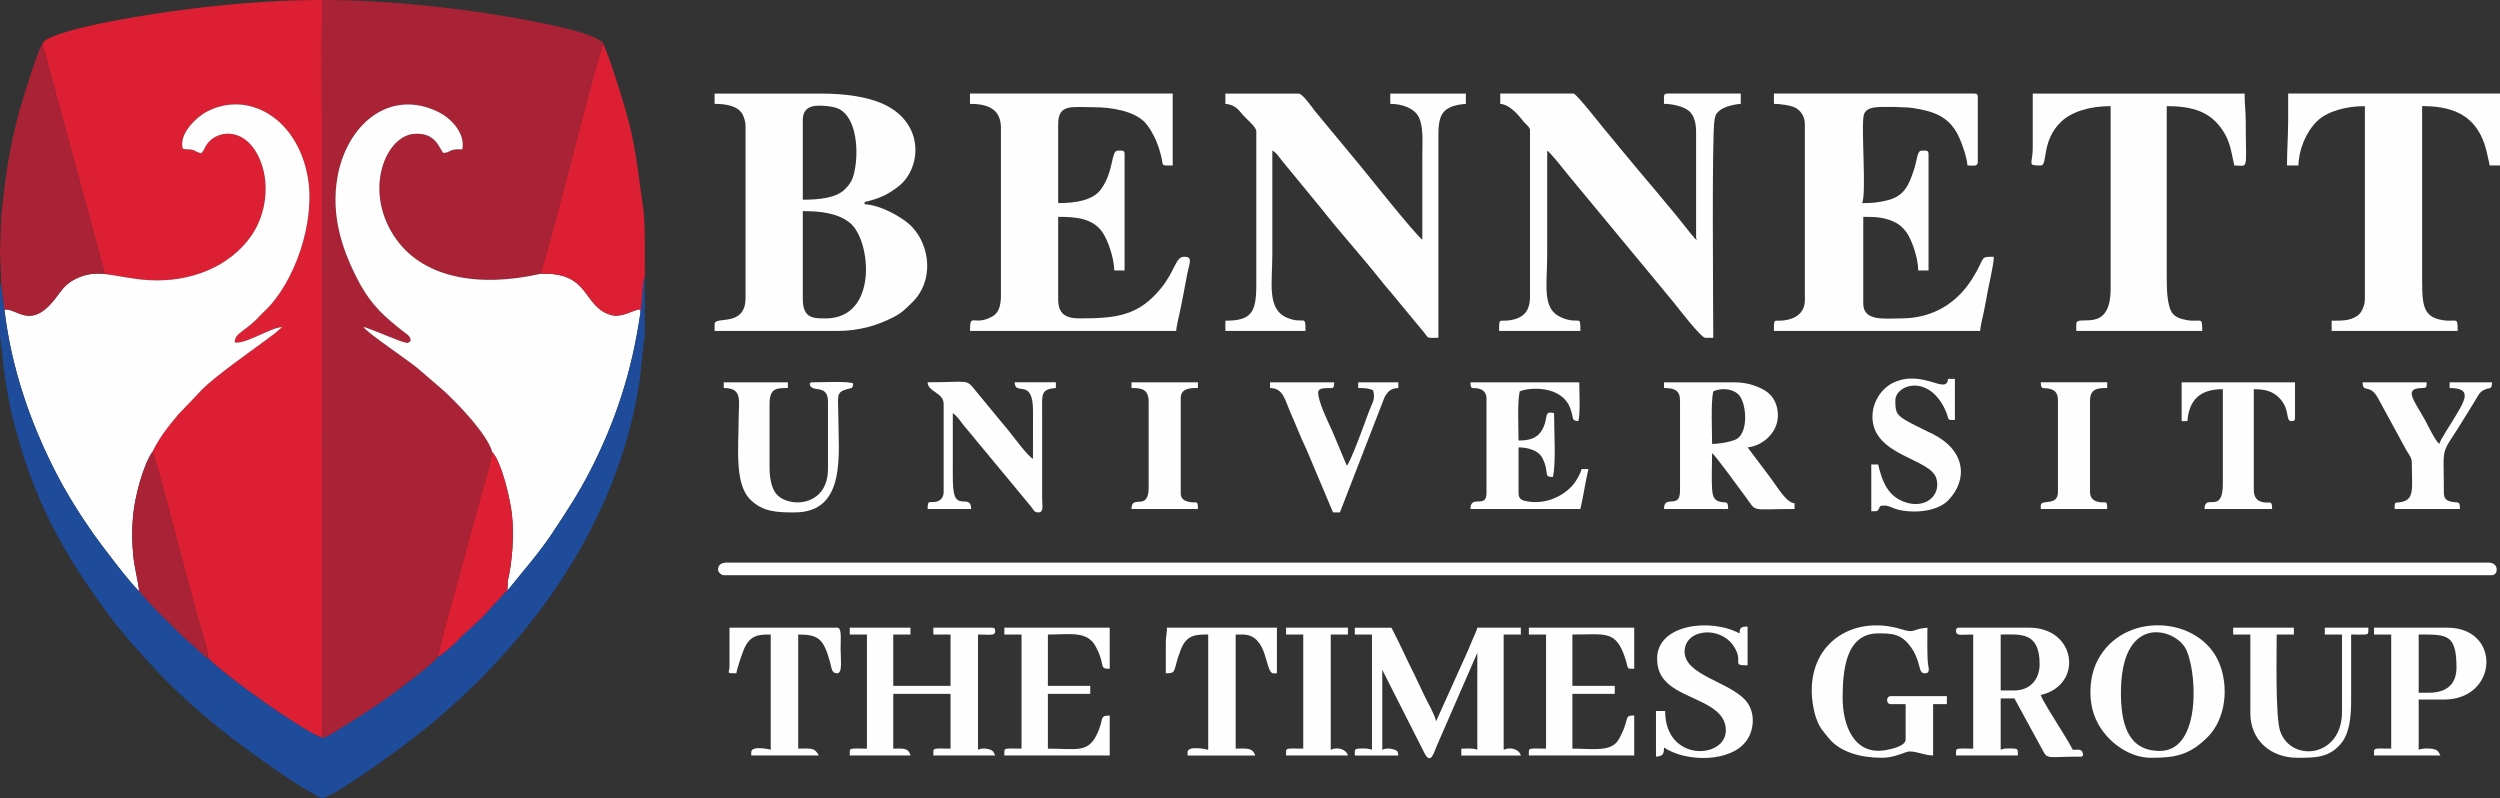 <?xml version="1.0" encoding="UTF-8"?>
<!DOCTYPE svg PUBLIC "-//W3C//DTD SVG 1.1//EN" "http://www.w3.org/Graphics/SVG/1.1/DTD/svg11.dtd">
<!-- Creator: CorelDRAW 2021 (64-Bit) -->
<svg xmlns="http://www.w3.org/2000/svg" xml:space="preserve" width="38.251mm" height="12.211mm" version="1.1" style="shape-rendering:geometricPrecision; text-rendering:geometricPrecision; image-rendering:optimizeQuality; fill-rule:evenodd; clip-rule:evenodd"
viewBox="0 0 2248.15 717.68"
 xmlns:xlink="http://www.w3.org/1999/xlink"
 xmlns:xodm="http://www.corel.com/coreldraw/odm/2003">
 <rect x="0" y="0" width="2248.15" height="717.68" fill="#333333" stroke="none"/>
 <defs>
  <style type="text/css">
   <![CDATA[
    .fil2 {fill:#FEFEFE}
    .fil4 {fill:#FEFEFE}
    .fil1 {fill:#DC1F32}
    .fil0 {fill:#A92235}
    .fil3 {fill:#1E4C9A}
   ]]>
  </style>
 </defs>
 <g id="Layer_x0020_1">
  <g id="_3019295488560">
   <path class="fil0" d="M288.36 663.07c3.48,1.9 10.45,-3.43 14.02,-5.62 26.02,-15.94 42.93,-26.91 67.28,-45.87 5.68,-4.42 21.58,-16.6 24.34,-21.01 -0.85,-2.46 21.16,-80.76 23.94,-90.97 4.21,-15.45 8.4,-30.86 12.44,-46.1 3.48,-13.14 10.7,-34.32 12.32,-46.91 -4.08,-15.38 -30.03,-42.87 -44.13,-55.64l-23.18 -19.98c-11.24,-9.1 -44.86,-31.36 -48.72,-37.14 9.67,2.82 35.35,14.56 38.9,14.33 7.34,-0.48 -4.92,1.36 1.8,-0.38l1.71 -0.77c0.66,-3.6 -1.8,-5.51 -4.4,-7.44 -3.03,-2.25 -4.37,-3.38 -7.49,-5.88 -16.42,-13.18 -26.57,-24.14 -37.07,-45.22 -12.89,-25.88 -22.53,-55.33 -16.72,-88.9 8.25,-47.6 47.11,-80.93 91.56,-58.54 8.85,4.46 23.67,17.43 20.86,33.16 -4.03,0.38 -5.83,-0.42 -9.44,0.81 -3.51,1.2 -2.82,2.23 -7.82,2.53 -4.07,-5.41 -7.43,-18.78 -26.44,-17.16 -25.15,2.16 -44.98,49.55 -18.14,91.3 24.74,38.47 75.95,47.2 132.22,34.52 10.13,-34.46 18.94,-69.43 28.19,-104.09 3.58,-13.4 25.18,-98.26 28.34,-102.92 -8.15,-12.51 -93.04,-25.59 -117.34,-28.99 -41.07,-5.74 -87.7,-10.11 -134.14,-10.2l-1.4 0c-1.16,54.59 -0.06,110.48 -0.06,165.22l0.1 492.68c-0.25,4.21 -0.47,3.9 -1.53,5.17z"/>
   <path class="fil1" d="M38.1 39.41l56.14 206.98c13.94,1.71 24.76,4.67 39.98,5.52 36.77,2.06 72.63,-11.81 92.26,-40.59 12.84,-18.84 17.13,-47.64 6.03,-70.55 -13.42,-27.72 -39.09,-23.77 -47.38,-9.65 -0.81,1.39 -1.08,2.31 -1.68,3.43l-2.21 3.17c-5,-0.72 -4.16,-1.81 -7.68,-2.86 -3.55,-1.06 -6.48,-0.11 -9.22,-1.28 -3.75,-13.44 12.67,-28.23 20.45,-32.55 37.03,-20.56 82.49,4.16 92.01,58.39 7.07,40.27 -11.82,95.23 -39.6,121.07 -6.99,6.5 -4.14,5.22 -13.75,12.97 -7.14,5.75 -12.7,8.27 -12.34,14.49 10.48,1.52 32.06,-13.45 42.65,-13.85l-7.12 6.08c-3.02,2.3 -5.58,4.17 -8.25,6.12 -14.29,10.51 -44.81,32 -56.75,44.03 -2.81,2.83 -4.38,4.84 -6.97,7.41l-14.12 14.68c-8.56,10.25 -16.96,20.39 -23.62,34.14 2.89,3.87 22.4,80.62 25.63,92.35 4.27,15.58 8.4,31.18 12.62,46.91 3.73,13.87 10.07,32.73 12.32,46.4 15.3,15.79 80.91,62.49 100.86,70.85 1.06,-1.28 1.28,-0.96 1.53,-5.17l-0.1 -492.68c0,-54.74 -1.1,-110.62 0.06,-165.22l-1.39 0c-46.21,0.08 -93.12,4.47 -134.04,10.2 -24.93,3.49 -80.91,12.37 -104.71,21.89 -5.07,2.03 -9.3,2.98 -11.61,7.33z"/>
   <path class="fil2" d="M94.24 246.39c-10.98,-1.27 -19.69,0.78 -28.05,5.34 -8.08,4.39 -11.15,9.83 -16.79,17.1 -21.98,28.34 -34.54,7.83 -45.43,9.56 6.24,53.07 23.32,100.96 44.6,143.27 10.54,20.95 23.29,41.17 35.25,58.22 5.37,7.66 34.4,46.21 41.41,51.8 -1.25,-10.2 -4.15,-20.21 -5.32,-31.51 -1.25,-12.1 -1.4,-23.83 -0.26,-36.29 1.56,-17.11 9,-45.34 17.27,-57.3 6.65,-13.74 15.05,-23.89 23.62,-34.14l14.12 -14.68c2.59,-2.57 4.16,-4.58 6.97,-7.41 11.93,-12.03 42.46,-33.51 56.75,-44.03 2.67,-1.96 5.23,-3.83 8.25,-6.12l7.12 -6.08c-10.59,0.41 -32.17,15.37 -42.65,13.85 -0.35,-6.22 5.21,-8.74 12.34,-14.49 9.62,-7.75 6.76,-6.47 13.75,-12.97 27.78,-25.84 46.67,-80.81 39.6,-121.07 -9.52,-54.22 -54.98,-78.95 -92.01,-58.39 -7.78,4.32 -24.2,19.11 -20.45,32.55 2.74,1.17 5.67,0.21 9.22,1.28 3.51,1.05 2.68,2.14 7.68,2.86l2.21 -3.17c0.61,-1.12 0.87,-2.05 1.68,-3.43 8.29,-14.12 33.96,-18.07 47.38,9.65 11.1,22.9 6.81,51.7 -6.03,70.55 -19.62,28.78 -55.48,42.65 -92.26,40.59 -15.22,-0.85 -26.04,-3.81 -39.98,-5.52z"/>
   <path class="fil2" d="M442.69 406.59c8.23,8.72 16.25,41.82 17.79,57.2 1.81,18.03 0.28,40.99 -3.91,59.03l-0.29 8.35c12.97,-16.19 28.84,-34.24 40.35,-51.67 12.3,-18.63 23.82,-35.89 34.86,-57.6 21.85,-42.99 36.84,-87.49 44.48,-141.06 -0.14,-3.09 0.35,-1.24 -1.32,-2.74 -8.34,2.23 -16.66,7.75 -25.64,5.04 -25.26,-7.65 -18.15,-38.83 -62.81,-36.93 -56.28,12.68 -107.49,3.94 -132.22,-34.52 -26.84,-41.75 -7.01,-89.14 18.14,-91.3 19,-1.63 22.37,11.74 26.44,17.16 5.01,-0.29 4.31,-1.33 7.82,-2.53 3.61,-1.23 5.41,-0.43 9.44,-0.81 2.81,-15.73 -12.01,-28.71 -20.86,-33.16 -44.45,-22.39 -83.31,10.94 -91.56,58.54 -5.81,33.57 3.82,63.02 16.72,88.9 10.51,21.08 20.66,32.04 37.07,45.22 3.13,2.5 4.47,3.64 7.49,5.88 2.6,1.93 5.05,3.84 4.4,7.44l-1.71 0.77c-6.72,1.74 5.54,-0.1 -1.8,0.38 -3.55,0.22 -29.22,-11.51 -38.9,-14.33 3.86,5.78 37.48,28.04 48.72,37.14l23.18 19.98c14.1,12.77 40.05,40.26 44.13,55.64z"/>
   <path class="fil3" d="M575.97 280.83c-7.64,53.57 -22.63,98.07 -44.48,141.06 -11.04,21.71 -22.56,38.97 -34.86,57.6 -11.51,17.43 -27.38,35.48 -40.35,51.67 -3.25,1.56 -4.54,5.01 -7.36,7.54 -3.23,2.9 -4.62,4.74 -7.44,7.96 -13.51,15.39 -20.81,19.3 -31.14,30.53 -2.37,2.58 -13.45,12.19 -16.34,13.38 -2.76,4.41 -18.66,16.59 -24.34,21.01 -24.35,18.95 -41.26,29.93 -67.28,45.87 -3.57,2.19 -10.54,7.53 -14.02,5.62 -19.95,-8.36 -85.55,-55.06 -100.86,-70.85 -4.03,-1.85 -12.54,-10.99 -16.67,-14.31 -5.38,-4.34 -10.94,-10.16 -15.86,-15 -9.98,-9.82 -20.42,-19.84 -29.73,-31.24 -7.01,-5.59 -36.05,-44.14 -41.41,-51.8 -11.95,-17.06 -24.71,-37.27 -35.25,-58.22 -21.28,-42.31 -38.36,-90.19 -44.6,-143.27l-2.96 -23.69c-0.45,0.83 -0.79,2.23 -1.03,4.06l0 42.54 2.33 19.82c1.84,18.43 5.08,38.42 9.49,56.06 18.14,72.57 44.99,120.4 87.37,177.7 6.33,8.56 13.02,15.79 19.4,23.79 1.83,2.29 2.94,3.08 4.91,5.31l16.11 17.84c39.03,40.99 74.89,67.9 121.63,99.46 3.61,2.44 24.65,15.56 27.76,16.34 7.45,1.88 67.74,-42.42 79.12,-51.1 102.35,-78.16 187.25,-192.04 206.92,-323.31 0.99,-6.65 3.67,-36.83 4.75,-39.42l0 -54.96c-1.97,2.77 -2.67,26.18 -3.84,32.01z"/>
   <path class="fil4" d="M742.51 286.32c-10.9,0 -20.59,0.25 -20.59,-17.44l0 -79.03c15.05,0 31.61,1.51 42.69,10.83 18.88,15.89 25.21,85.65 -22.1,85.65zm-20.59 -106.73l0 -71.84c0,-7.43 3.7,-11.43 10.26,-12.43 4.88,-0.74 16.08,-0.09 21.51,2.32 17.59,7.83 18.76,41.24 14.15,58.96 -1.73,6.65 -4.34,9.99 -8.56,14.05 -7.62,7.35 -22.76,8.95 -37.36,8.95zm-79.3 -86.2c9.5,0 21.1,1.53 25.29,9.69 1.23,2.41 2.52,6.63 2.52,9.8l0 154.97c0,27.05 -27.81,15.79 -27.81,23.6l0 6.16 110.19 0c20.41,0 36.96,-5.35 50.47,-12.3 7.95,-4.09 11.14,-7.61 17.25,-13.6 19.25,-18.94 16.09,-49.86 0.01,-67.25 -8.87,-9.6 -30.05,-20.48 -43.02,-20.76l0 -2.06c13.38,-3.1 20.18,-6.36 29.73,-13.47 21.31,-15.86 25.04,-56.97 -12.56,-74.45 -14.71,-6.84 -35.12,-9.57 -56.31,-9.57l-95.78 0 0 9.24z"/>
   <path class="fil4" d="M1595.23 93.39c5.61,0 15.38,1.4 19.19,3.46 5.05,2.7 8.62,7.81 8.62,15.02l0 158.04c0,11.89 -9.06,17.01 -18.81,18.21 -9.16,1.12 -9,-2.73 -9,9.5l185.38 0c0.39,-4.8 2.17,-11.37 3.17,-16.34 1.09,-5.41 2.15,-10.43 3.14,-16.37 1.39,-8.37 6.04,-26.76 6.04,-34.01 -13.36,0 -6.91,-0.13 -19.37,19.71 -13.48,21.48 -34.89,35.72 -64.05,35.72 -14.85,0 -33.98,2.89 -33.98,-13.34l0 -77.99c9.62,0 17.14,0.05 26.07,3.77 5.71,2.37 9.15,5.35 12.65,9.96 4.9,6.46 10.7,23.58 10.7,34.49l9.27 0 0 -104.68c0,-3.65 -2.01,-3.08 -6.18,-3.08 -4.2,0 -3.87,8.06 -7.06,17.59 -4.53,13.48 -8.55,23.17 -23.38,26.99 -7.72,1.99 -13.78,2.63 -23.11,2.63 4.16,-8.62 -1.2,-69.81 1.58,-79.51 2.52,-8.81 16.76,-6.67 27.34,-7.01 1.86,-0.06 0.18,-0.02 3.14,0.14 9.69,0.53 9.15,-0.16 20.58,2.1 17.37,3.44 28.19,10.14 35.21,26.5 2.59,6.02 6.29,16.59 6.9,23.9 4.59,0 9.27,1.37 9.27,-3.07l0 -58.5c0,-2.36 -0.72,-3.08 -3.09,-3.08l-180.23 0 0 9.24z"/>
   <path class="fil4" d="M872.27 93.39c16.59,0 27.82,5 27.82,21.55l0 150.86c0,8.8 -1.84,15.57 -7.85,18.86 -16.87,9.23 -19.97,-4.47 -19.97,12.95l185.38 0c0.42,-5.05 2.25,-11.75 3.35,-17.19 1.04,-5.22 2.35,-11.07 3.43,-17.11 1.15,-6.44 2.17,-11.87 3.26,-17.27 1.97,-9.77 5.25,-15.15 -2.83,-15.15 -7.9,0 -7.84,12.41 -20.92,28.42 -20.15,24.65 -39.95,27 -72.8,27 -13.29,0 -19.57,-4.17 -19.57,-17.44l0 -73.89c15.22,0 30.89,1.01 39.73,13.76 5.06,7.31 10.47,23.01 10.73,34.46l9.27 0 0 -104.68c0,-3.65 -2.01,-3.08 -6.19,-3.08 -6.22,0 -3.18,18.79 -15.27,35.06 -7.01,9.45 -21.96,12.14 -38.28,12.14l0 -70.81c0,-18.78 11.9,-15.39 32.95,-15.39 13.84,0 34.41,3 44.53,13.09 4.35,4.35 8.64,12.18 10.96,17.82 1.56,3.79 2.33,6.44 3.59,10.8 3.4,11.79 -1.08,10.63 10.96,10.63l0 -64.66 -182.29 0 0 9.24z"/>
   <path class="fil4" d="M1349.09 93.39c8.68,0.72 16.04,9.61 21.04,15.99 1.73,2.21 5.74,4.93 5.74,7.61l0 149.84c0,13.38 -6.31,19.29 -17.91,21.15 -9.82,1.57 -9.89,-3.1 -9.89,9.64l73.12 0c0,-15.66 -0.49,-5.2 -16.8,-11.99 -18.14,-7.54 -13.06,-28.23 -13.06,-56.78 0,-31.13 0,-62.26 0,-93.39 3.51,2.35 14.95,17 17.64,20.39l88 106.27c3.14,3.97 5.76,6.9 8.81,10.71 3.56,4.44 23.87,30.92 27.67,30.92l7.21 0c0,-27.27 -1.4,-181.9 1.12,-195.93 0.8,-4.44 1.19,-5.41 4.21,-8.12 4.05,-3.63 12.65,-5.78 19.4,-6.33l0 -9.24 -65.92 0c-4,0 -3.08,2.63 -3.08,9.24 8.2,0 18.75,2.72 22.95,6.89 6.46,6.45 5.88,16.15 5.88,22.87l0 89.29c0,3.92 -0.32,0.38 1.02,3.08 -3.2,-1.16 -1.04,-0.12 -3.93,-3.26 -1.5,-1.63 -2.03,-2.31 -3.28,-3.92 -18.16,-23.37 -42.65,-51.2 -61.93,-74.78 -4.84,-5.92 -8.94,-10.97 -13.95,-16.88 -2.06,-2.43 -25.61,-32.53 -28.13,-32.53l-65.91 0 0 9.24z"/>
   <path class="fil4" d="M1101.93 93.39c8.37,0.69 11.56,4.91 15.76,9.96 2.63,3.16 12.05,10.76 12.05,14.67l0 138.55c0,25.16 -5.11,31.81 -27.81,31.81l0 9.24 72.09 0c0,-15.91 -1.3,-5.32 -16.82,-11.97 -18.09,-7.75 -13.05,-31.02 -13.05,-56.8 0,-31.13 0,-62.26 0,-93.39 3.22,1.16 6.87,6.83 9.03,9.47l35.25 42.88c15.48,19.79 36.3,42.89 52.66,63.48 2.93,3.69 5.68,7.09 8.87,10.67l30.7 37.13c4.17,5.49 2.27,4.68 12.82,4.68l0 -181.65c0,-18.31 2.79,-26.91 24.71,-28.73l0 -9.24 -67.97 0 0 9.24c10.84,0 21.68,4.17 25.45,11.58 4.51,8.84 3.39,21.76 3.39,34.6 0,25.32 0,50.63 0,75.95 -5.82,-3.88 -51.09,-60.68 -55.38,-65.92l-40.99 -49.45c-2.13,-2.69 -11.23,-15.99 -14.85,-15.99l-65.91 0 0 9.24z"/>
   <path class="fil4" d="M645.71 512.1c0,2.39 2.75,5.13 5.15,5.13l1590.08 0c5.72,0 6.58,-11.29 -3.09,-11.29l-1584.93 0c-4.16,0 -7.21,2.24 -7.21,6.16z"/>
   <path class="fil4" d="M2057.63 108.78c0,14.63 -1.03,25.48 -1.03,40.02l10.3 0c0.32,-14.38 6.69,-29.95 16.72,-39.8 8.89,-8.74 25.64,-13.57 43.02,-13.57l0 173.44c0,5.64 -2.89,12.51 -6.57,15 -7.11,4.84 -14.48,4.49 -23.3,4.49l0 9.24 113.29 0c0,-13.61 -0.7,-7.73 -12.99,-9.63 -16.52,-2.53 -18.93,-11.17 -18.93,-33.48l0 -159.07c25.13,0 45.06,6.66 54.75,30.62 3.2,7.93 3.87,13.59 6.01,22.75l9.27 0 0 -64.66 -190.52 0 0 24.63z"/>
   <path class="fil4" d="M1827.98 132.38c0,15.76 -5.6,16.42 7.21,16.42 6.56,0 0.13,-21.9 18.24,-39.29 9.59,-9.22 26.2,-14.08 44.58,-14.08l0 164.21c0,41.91 -30.9,21.93 -30.9,31.81l0 6.16 113.28 0c0,-13.91 -1,-7.48 -13.88,-9.77 -5.44,-0.96 -9.87,-2.49 -12.67,-5.85 -4.88,-5.85 -5.38,-21.02 -5.38,-31.59l0 -154.96c24,0 39.07,5.39 49.87,21.11 7.46,10.87 8.03,20.04 10.89,32.26 13.26,0 10.3,5.85 10.3,-39 0,-9.98 -1.03,-15.83 -1.03,-25.65l-190.52 0 0 48.24z"/>
   <path class="fil0" d="M1.03 254.7l2.96 23.69c10.88,-1.73 23.44,18.78 45.43,-9.56 5.64,-7.28 8.71,-12.71 16.79,-17.1 8.36,-4.55 17.06,-6.61 28.05,-5.34l-56.14 -206.98c-3.41,3.57 -15.19,42.23 -16.6,46.66 -4.94,15.39 -9.39,33.44 -12.67,51 -3.5,18.73 -5.47,36.45 -7.65,56.01l-1.18 30.62 0 0.24c0.02,11.59 1.03,19.33 1.03,30.75z"/>
   <path class="fil1" d="M486.2 246.2c44.66,-1.89 37.55,29.28 62.81,36.93 8.97,2.72 17.3,-2.8 25.64,-5.04 1.66,1.5 1.18,-0.35 1.32,2.74 1.16,-5.83 1.87,-29.23 3.84,-32.01 0,-15.61 0.58,-46.71 -1.31,-60.74 -7.58,-56.39 -8.47,-68.98 -27.66,-126.38 -1.22,-3.63 -2.54,-7.81 -3.98,-11.43 -1.16,-2.92 -3.37,-8.18 -4.12,-11.08 -3.16,4.65 -24.76,89.52 -28.34,102.92 -9.25,34.66 -18.06,69.62 -28.19,104.09z"/>
   <path class="fil4" d="M1243.02 602.41c0.15,0.21 0.32,0.31 0.37,0.66l37.66 74.33c5.56,10.86 8.51,-0.92 10.66,-5.95l36.79 -84.43 0 87.23c-3.46,-1.65 -9.34,-1.02 -14.41,-1.02l0 6.16 53.54 0c-1.53,-5.75 -9.43,-8 -15.45,-5.14l0 -103.65 15.45 0 0 -6.15 -39.13 0c-0.73,3.12 -2.86,7.09 -4.11,10.26 -1.53,3.86 -2.82,6.7 -4.56,10.85l-28.4 63.05c-1.49,-6.38 -6.6,-15.21 -9.62,-21.21l-9.95 -20.87c-6.98,-13.79 -13.38,-28.49 -20.6,-42.07l-32.95 0 0 6.15 15.45 0 0 103.65c-2.47,-1.18 -6.52,-1.36 -10.41,-1.17 -5.68,0.29 -5.03,0.76 -5.03,6.31l39.13 0c-0.33,-3.9 -0.83,-4.55 -4.67,-5.64 -3.79,-1.08 -7.06,-0.77 -9.76,0.51l0 -71.83z"/>
   <path class="fil4" d="M1539.62 399.21c0,-11.5 -1.23,-37.53 1.02,-47.21 8.3,-3.97 19.27,-2.02 23.77,4.03 6.32,8.5 7.5,31.53 -1.92,38.27 -3.89,2.79 -16.32,4.91 -22.87,4.91zm-43.25 -50.29c9.26,0 14.41,1.97 14.41,11.29l0 81.08c0,17.31 -14.41,2.87 -14.41,16.42l57.67 0c0,-8.66 -2.39,-4.66 -8.57,-6.86 -4.34,-1.55 -5.48,-5.6 -5.83,-10.61 -0.68,-9.97 -0.02,-22.56 -0.02,-32.82 2.86,1.92 25.31,32.95 29.42,38.41 11.61,15.44 3.19,11.88 44.72,11.88l0 -5.14c-7.52,-0.62 -15,-14.13 -22.36,-23.89l-19.87 -26.4c13.58,-1.12 30.2,-14.58 26.86,-33.87 -1.58,-9.13 -6.45,-14.91 -13.44,-18.5 -6.97,-3.59 -15.13,-6.12 -25.78,-6.12l-62.81 0 0 5.13z"/>
   <path class="fil4" d="M764.15 570.6l15.45 0 0 102.62c-16.8,0 -15.45,-1.38 -15.45,6.16l54.58 0c-1.71,-7.32 -7.12,-6.16 -15.45,-6.16l0 -49.26 51.5 0 0 49.26c-16.8,0 -15.45,-1.38 -15.45,6.16l55.61 0c-1.74,-3.27 -1.32,-4.34 -5.71,-5.63 -3.74,-1.1 -7.07,-0.78 -9.74,0.49l0 -103.65c10.64,0 15.45,1.48 15.45,-3.08 0,-2.36 -0.72,-3.07 -3.1,-3.07l-52.51 0 0 6.15 15.45 0 0 46.18 -51.5 0 0 -46.18 15.45 0 0 -6.15 -54.58 0 0 6.15z"/>
   <path class="fil4" d="M1811.5 620.88l-12.36 0 0 -50.28c17.31,0 35.02,-2.93 35.02,26.68 0,13.72 -8.66,23.6 -22.66,23.6zm-52.52 -53.36c0,4.56 4.81,3.08 15.45,3.08l0 102.62c-16.8,0 -15.45,-1.38 -15.45,6.16l55.61 0c0,-6.19 0.26,-6.17 -6.09,-6.3 -4.08,-0.08 -6.7,-0.11 -9.36,1.16l0 -46.18 12.36 0 25.37 46.55c4.5,8.62 4.43,5.79 33.32,5.79 3.94,0 0.38,0.32 3.09,-1.02 -0.51,-6.2 -2.9,-5.14 -9.26,-5.14 -4.54,-8.53 -9.54,-16.07 -14.61,-24.43 -2.69,-4.44 -13.37,-21.15 -14.23,-24.83 38.67,-8.97 32,-60.54 -10.29,-60.54l-62.82 0c-2.37,0 -3.09,0.71 -3.09,3.07z"/>
   <path class="fil4" d="M1907.27 622.94c0,-69.03 44.97,-59.11 57.1,-41.51 10.98,15.97 17.09,93.85 -22.09,93.85 -29.7,0 -35.01,-26.18 -35.01,-52.34zm26.77 58.5c21.42,0 34.63,-2 51.26,-18.7 16.31,-16.39 19.15,-44.99 10.41,-66.36 -17.51,-42.8 -86.86,-47.37 -109.76,-1.86 -6.85,13.61 -8.19,32.97 -2.8,48.34 7.65,21.76 30.09,38.58 50.88,38.58z"/>
   <path class="fil4" d="M1336.74 358.16l0 85.19c0,14.56 -14.42,0.91 -14.42,14.37l98.86 0c2.73,-11.7 4.46,-24.16 7.21,-35.92l-6.18 0c-1.12,4.82 -5.38,11.87 -8.48,15.16 -11.01,11.7 -27.35,17.13 -42.81,13.37 -3.31,-0.81 -5.35,-2.48 -5.35,-6.98l0 -41.05c8.49,0 17.34,2.94 20.6,8.2 1.79,2.89 3.29,6.54 4.04,10.34 1.27,6.45 -0.35,7.99 6.26,8.13 2.92,-12.5 1.03,-42.02 1.03,-57.47 -10.14,-2.36 -4.3,4.34 -11.08,15.64 -4.48,7.46 -12,8.99 -20.85,8.99 0,-11.17 -1.21,-34.55 1.03,-44.13 7.75,-3.7 37.77,-5.94 45.49,15.23 3.37,9.25 0.76,10.94 7.04,11.46 2.22,-3.91 1.03,-28.69 1.03,-34.89l-97.83 0c0.17,7.95 2.03,3.86 8.42,5.98 3.59,1.19 5.99,3.93 5.99,8.39z"/>
   <path class="fil4" d="M848.59 363.29l0 79.03c0,4.16 -1.97,7.04 -5.06,8.29 -6.79,2.79 -9.36,-2.77 -9.36,7.1l39.13 0c0,-12.64 -11.64,-1.09 -15.02,-12.74 -1.72,-5.92 -1.46,-15.86 -1.46,-23.19 0.01,-16.76 0,-33.52 0,-50.29 3.81,2.54 6.59,6.92 9.71,10.86l60.55 73.07c2.88,3.4 2.4,5.35 6.98,5.35 4.7,0 3.13,-7.28 3.1,-12.31l-0.01 -80.06c-0.01,-13.92 -1.14,-18.38 12.36,-19.5l0 -5.13 -37.07 0c0.29,12.98 16.49,-4.72 16.51,25.62 0.01,14.38 -0.04,28.76 -0.04,43.15 -4.03,-1.45 -18.57,-21.16 -21.95,-25.34 -2.66,-3.29 -4.9,-5.7 -7.48,-8.97l-21.82 -26.48c-9.38,-11.48 -4.95,-7.98 -43.49,-7.98 0.19,8.71 14.42,9.19 14.42,19.5z"/>
   <path class="fil0" d="M125.24 531.68c9.3,11.4 19.75,21.42 29.73,31.24 4.93,4.84 10.48,10.66 15.86,15 4.13,3.32 12.64,12.46 16.67,14.31 -2.25,-13.66 -8.59,-32.53 -12.32,-46.4 -4.23,-15.73 -8.35,-31.33 -12.62,-46.91 -3.22,-11.73 -22.73,-88.47 -25.63,-92.35 -8.27,11.96 -15.71,40.19 -17.27,57.3 -1.13,12.46 -0.98,24.19 0.26,36.29 1.17,11.3 4.07,21.31 5.32,31.51z"/>
   <path class="fil1" d="M394 590.57c2.89,-1.19 13.96,-10.8 16.34,-13.38 10.33,-11.23 17.64,-15.14 31.14,-30.53 2.82,-3.22 4.21,-5.06 7.44,-7.96 2.82,-2.53 4.11,-5.98 7.36,-7.54l0.29 -8.35c4.19,-18.04 5.72,-41 3.91,-59.03 -1.54,-15.38 -9.56,-48.48 -17.79,-57.2 -1.62,12.59 -8.84,33.77 -12.32,46.91 -4.04,15.24 -8.23,30.65 -12.44,46.1 -2.78,10.21 -24.79,88.51 -23.94,90.97z"/>
   <path class="fil4" d="M1629.21 620.88c0,8.68 1.72,18.66 3.97,24.79 3.49,9.56 5.81,11.17 11.02,17.75 10.24,12.93 29.04,18.01 47.84,18.01 9.42,0 15.66,-2.89 22.64,-5.22 5.81,-1.94 15.53,3.17 23.7,3.17l0 -46.18 12.36 0 0 -7.18 -50.46 0c-4.39,0 -4.39,7.18 0,7.18l13.39 0 0 31.81c0,6.07 -13.49,8.77 -18.24,9.59 -28.73,4.9 -38.4,-23.52 -38.4,-46.53 0,-23.25 1.98,-58.49 31.93,-58.49 12.64,0 21.03,0.14 30.04,13.17 2.53,3.66 4.04,7.11 5.64,11.83 2.53,7.51 1.76,10.91 6.55,10.91 4.26,0 3.34,-3.96 2.72,-7.72 -1.12,-6.64 -0.66,-25.72 -0.66,-33.32 -15.04,1.24 -10.2,5.47 -23.92,1.25 -2.56,-0.79 -3.8,-1.09 -6.56,-1.68 -38.54,-8.2 -73.54,14.43 -73.54,56.86z"/>
   <path class="fil4" d="M2184.3 622.94l-9.27 0 0 -52.34c25.17,0 33.99,-0.73 33.99,29.76 0,15.62 -9.7,22.57 -24.71,22.57zm-49.43 -52.34l15.45 0 0 102.62c-16.8,0 -15.45,-1.38 -15.45,6.16l59.73 0c-2.07,-3.9 -2.47,-5.18 -7.41,-5.97 -4.07,-0.65 -9.6,-0.39 -12.17,0.83l0 -45.15 22.66 0c49.06,0 51.83,-64.65 3.09,-64.65l-65.91 0 0 6.15z"/>
   <path class="fil4" d="M650.86 348.92c17.25,0 13.39,11.2 13.39,27.71 0,24.36 -3.96,57.72 10,72.14 11.49,11.86 24.93,12.01 40.46,12.01 47.15,0 39.13,-54.28 39.13,-87.23 0,-16.83 -2.42,-20.63 7.34,-23.47 4.89,-1.43 5.63,-0.29 6.05,-5.26 -3.94,-2.21 -29.72,-1.03 -36.05,-1.03 -3.94,0 -0.37,-0.31 -3.09,1.03 0.79,9.52 16.47,-0.78 16.47,16.42l0 60.55c0,35.22 -38.21,35.54 -47.64,20.79 -3.4,-5.33 -4.89,-13.48 -4.89,-21.82l0 -57.47c0,-14.18 5.98,-14.37 16.48,-14.37l0 -5.13 -57.67 0 0 5.13z"/>
   <path class="fil4" d="M1490.19 592.15c0,9.97 3.29,16.9 10.03,22.85 16.49,14.54 51.76,17.82 51.76,41.81 0,25.77 -54.58,28.95 -54.58,-17.44l-8.24 0 0 41.05c6.02,-0.49 7.21,-1.95 7.21,-8.21 20.01,13.37 60.07,13.52 74.18,-6.12 7.42,-10.33 7.95,-26.37 -0.79,-36.23 -15.05,-16.97 -54.86,-22.72 -54.86,-43.86 0,-20.23 31.61,-23.84 44.13,-4.97 9.64,14.55 -2.99,17.28 12.51,17.28l0 -34.89c-5.47,0.12 -7.08,0.53 -7.21,6.17 -26.94,-14.21 -74.14,-7.88 -74.14,22.57z"/>
   <path class="fil4" d="M1683.8 374.58c0,35.62 52.09,37.23 57.49,55.65 4.41,15.07 -9.64,27.92 -28.55,21.22 -14.68,-5.21 -20.01,-17.61 -23.79,-33.77l-6.18 0 0 42.08c7.29,0 4.9,-0.25 6.02,-1.19 2.9,-2.45 -0.81,-3.94 6.35,-3.94 2.98,0 6.92,2.27 10.14,3.23 13.38,3.97 36.24,2.93 46.8,-8.06 18.07,-18.84 15.15,-44.97 -14.02,-59.49 -6.98,-3.48 -13.07,-6.25 -19.93,-9.9 -13.08,-6.95 -13.72,-9.4 -13.72,-20.19 0,-14.29 29,-23.99 44.31,7.16 1.22,2.49 1.24,2.75 2.35,5.87 1.59,4.45 0.08,4.42 6.89,4.42l0 -36.95 -6.18 0c-1.23,14.76 -22.15,-8.55 -48.41,3.06 -11.83,5.22 -19.55,18.18 -19.55,30.8z"/>
   <path class="fil4" d="M2168.85 415.63c0,23.93 3.14,34.27 -11.07,36.07 -4.38,0.56 -4.38,-0.63 -4.38,6.01l58.7 0c0,-7.67 -1.33,-5.24 -7.83,-6.58 -4.36,-0.88 -6.59,-3.02 -6.59,-7.79 0,-47.89 -4.01,-30.26 19.37,-68.95 3.49,-5.78 6.78,-10.71 10.16,-16.56 1.88,-3.26 2.97,-5.37 6.31,-7.06 5.71,-2.91 7.25,0.26 7.42,-6.98l-38.1 0 0 5.13c21.88,0 13.2,12 2.76,29.44 -2.83,4.73 -11.15,17.09 -12.03,20.85 -3.64,-2.66 -10.13,-16.65 -13.06,-21.88 -9.7,-17.3 -18.51,-27.27 -4.34,-28.3 5.49,-0.39 5.94,0.52 6.07,-5.24l-57.67 0c0.24,10.52 6.38,0.25 14.11,14.69l25.37 46.55c1.8,3.33 4.81,6.37 4.81,10.6z"/>
   <path class="fil4" d="M903.18 570.6l15.45 0 0 102.62c-16.8,0 -15.45,-1.38 -15.45,6.16l94.74 0 0 -35.92c-10.1,0 -4.54,3.13 -11.98,17.83 -8.04,15.9 -18.41,11.94 -43.62,11.94l0 -49.26 38.1 0 0 -7.19 -38.1 0 0 -46.18c20.83,0 35.61,-3.54 43.28,11.25 1.72,3.31 3.01,6.07 4.22,10.17 2.44,8.21 0.5,9.37 8.1,9.37l0 -36.94 -94.74 0 0 6.15z"/>
   <path class="fil4" d="M1374.85 570.6l15.45 0 0 102.62c-16.8,0 -15.45,-1.38 -15.45,6.16l94.74 0 0 -35.92c-6.89,0 -5.62,0.54 -8.1,8.35 -1.28,4.01 -2.05,5.85 -3.89,9.47 -1.66,3.26 -2.99,5.86 -5.48,7.87 -8.06,6.49 -22.48,4.07 -38.14,4.07l0 -49.26 38.11 0 0 -7.19 -38.11 0 0 -46.18c30.2,0 39.16,-4.06 47.51,21.42 3.33,10.13 0.66,9.37 8.1,9.37l0 -36.94 -94.74 0 0 6.15z"/>
   <path class="fil4" d="M1961.86 378.69l5.15 0c1.58,-18.98 11.17,-28.73 31.92,-28.73l0 85.18c0,28.18 -16.47,7.86 -16.47,22.58l60.76 0c0,-9.56 -2.43,-3.71 -10.63,-6.84 -4.1,-1.56 -5.85,-5.35 -5.85,-10.61l0 -90.31c10.78,0 17.46,2.21 22.96,7.91 10.3,10.67 5,20.82 11.03,20.82 2.37,0 3.09,-0.71 3.09,-3.07l0 -31.82 -101.95 0 0 34.89z"/>
   <path class="fil4" d="M656.02 599.33c0,5.96 -3.9,6.15 6.17,6.15 0.32,-3.7 5.72,-19.39 7.19,-22.59 5.58,-12.07 13.17,-12.3 23.7,-12.3l0 103.65c-1.23,-0.59 -17.51,-3.94 -17.51,2.06l0 3.08 60.76 0c-3.97,-7.5 -7.12,-6.16 -18.53,-6.16l0 -102.62c18.13,0 22.83,3.71 28.62,24.84 1.61,5.89 1.43,10.04 6.39,10.04 4.98,0 3.18,-11.97 3.12,-21.59 -0.08,-9.9 1.31,-19.45 -3.12,-19.45l-96.8 0 0 34.89z"/>
   <path class="fil4" d="M1048.38 577.78l0 27.71c10.53,0 6,-2.23 13.51,-21.43 5.32,-13.62 13.95,-13.45 24.6,-13.45l0 103.65c-0.95,-0.45 -18.53,-4.06 -18.53,2.06l0 3.08 60.75 0c-2.05,-7.64 -9.16,-6.16 -17.51,-6.16l0 -102.62 6.18 0c23.64,0 19.77,34.89 27.81,34.89l3.09 0 0 -41.04 -98.86 0c0,5.85 -1.03,7.09 -1.03,13.34z"/>
   <path class="fil4" d="M1142.1 348.92c12.17,0.28 13.12,10.39 18.88,23.26 4.5,10.02 7.97,19.63 12.7,29.43 2.43,5.03 3.87,9.23 6.17,14.38l18.9 44.8 6.17 0 40.18 -103.64c2.54,-4.55 5.3,-8.06 12.35,-8.22l0 -5.13 -36.05 0 0 5.13c5.1,0 9.12,0.01 13.38,2.06 2.24,8.4 -0.45,10.2 -3.96,19.65 -2.02,5.44 -16.36,45.62 -19.72,48.07l-13.04 -31.13c-4.17,-8.88 -12.71,-26.65 -12.71,-34.55 0,-3.56 3.94,-3.84 7.3,-4.01 6.16,-0.32 6.98,1.36 7.12,-5.22l-57.67 0 0 5.13z"/>
   <path class="fil4" d="M2008.2 570.6l15.45 0 0 70.82c0,24.05 18.16,40.02 42.23,40.02 16.32,0 29.61,0.09 40.35,-14.19 6.18,-8.23 8.05,-21.92 8.05,-36.1l0 -60.55c16.8,0 15.45,1.37 15.45,-6.15l-39.13 0 0 6.15 15.45 0 0 69.79c0,40.57 -45.37,45.76 -55.51,17.34 -4.49,-12.58 -3.2,-70.35 -3.2,-87.13l15.45 0 0 -6.15 -54.58 0 0 6.15z"/>
   <path class="fil4" d="M1850.63 360.21l0 82.11c0,13.55 -15.45,5.99 -15.45,12.31l0 3.08 59.73 0c0,-8.98 -1.08,-4.52 -8.8,-6.58 -4.24,-1.13 -6.64,-4.02 -6.64,-8.82l0 -82.11c0,-10.9 7.35,-11.29 15.45,-11.29l0 -5.13 -59.73 0c0.18,7.87 2.27,3.89 9.21,6.22 4.35,1.45 6.24,4.32 6.24,10.2z"/>
   <path class="fil4" d="M1017.49 348.92c8.65,0 15.45,0.72 15.45,12.31l0 76.97c0,22.43 -15.45,5.62 -15.45,19.51l59.73 0c0,-8.89 -0.96,-4.55 -8.79,-6.58 -4.14,-1.09 -6.65,-2.99 -6.65,-7.79l0 -85.19c0,-9.36 9.13,-9.23 15.45,-9.23l0 -5.13 -59.73 0 0 5.13z"/>
   <path class="fil4" d="M1156.51 570.6l15.45 0 0 102.62c-16.8,0 -15.45,-1.38 -15.45,6.16l55.61 0c-1.54,-5.75 -9.43,-8 -15.45,-5.14l0 -103.65 15.45 0 0 -6.15 -55.61 0 0 6.15z"/>
  </g>
 </g>
</svg>
